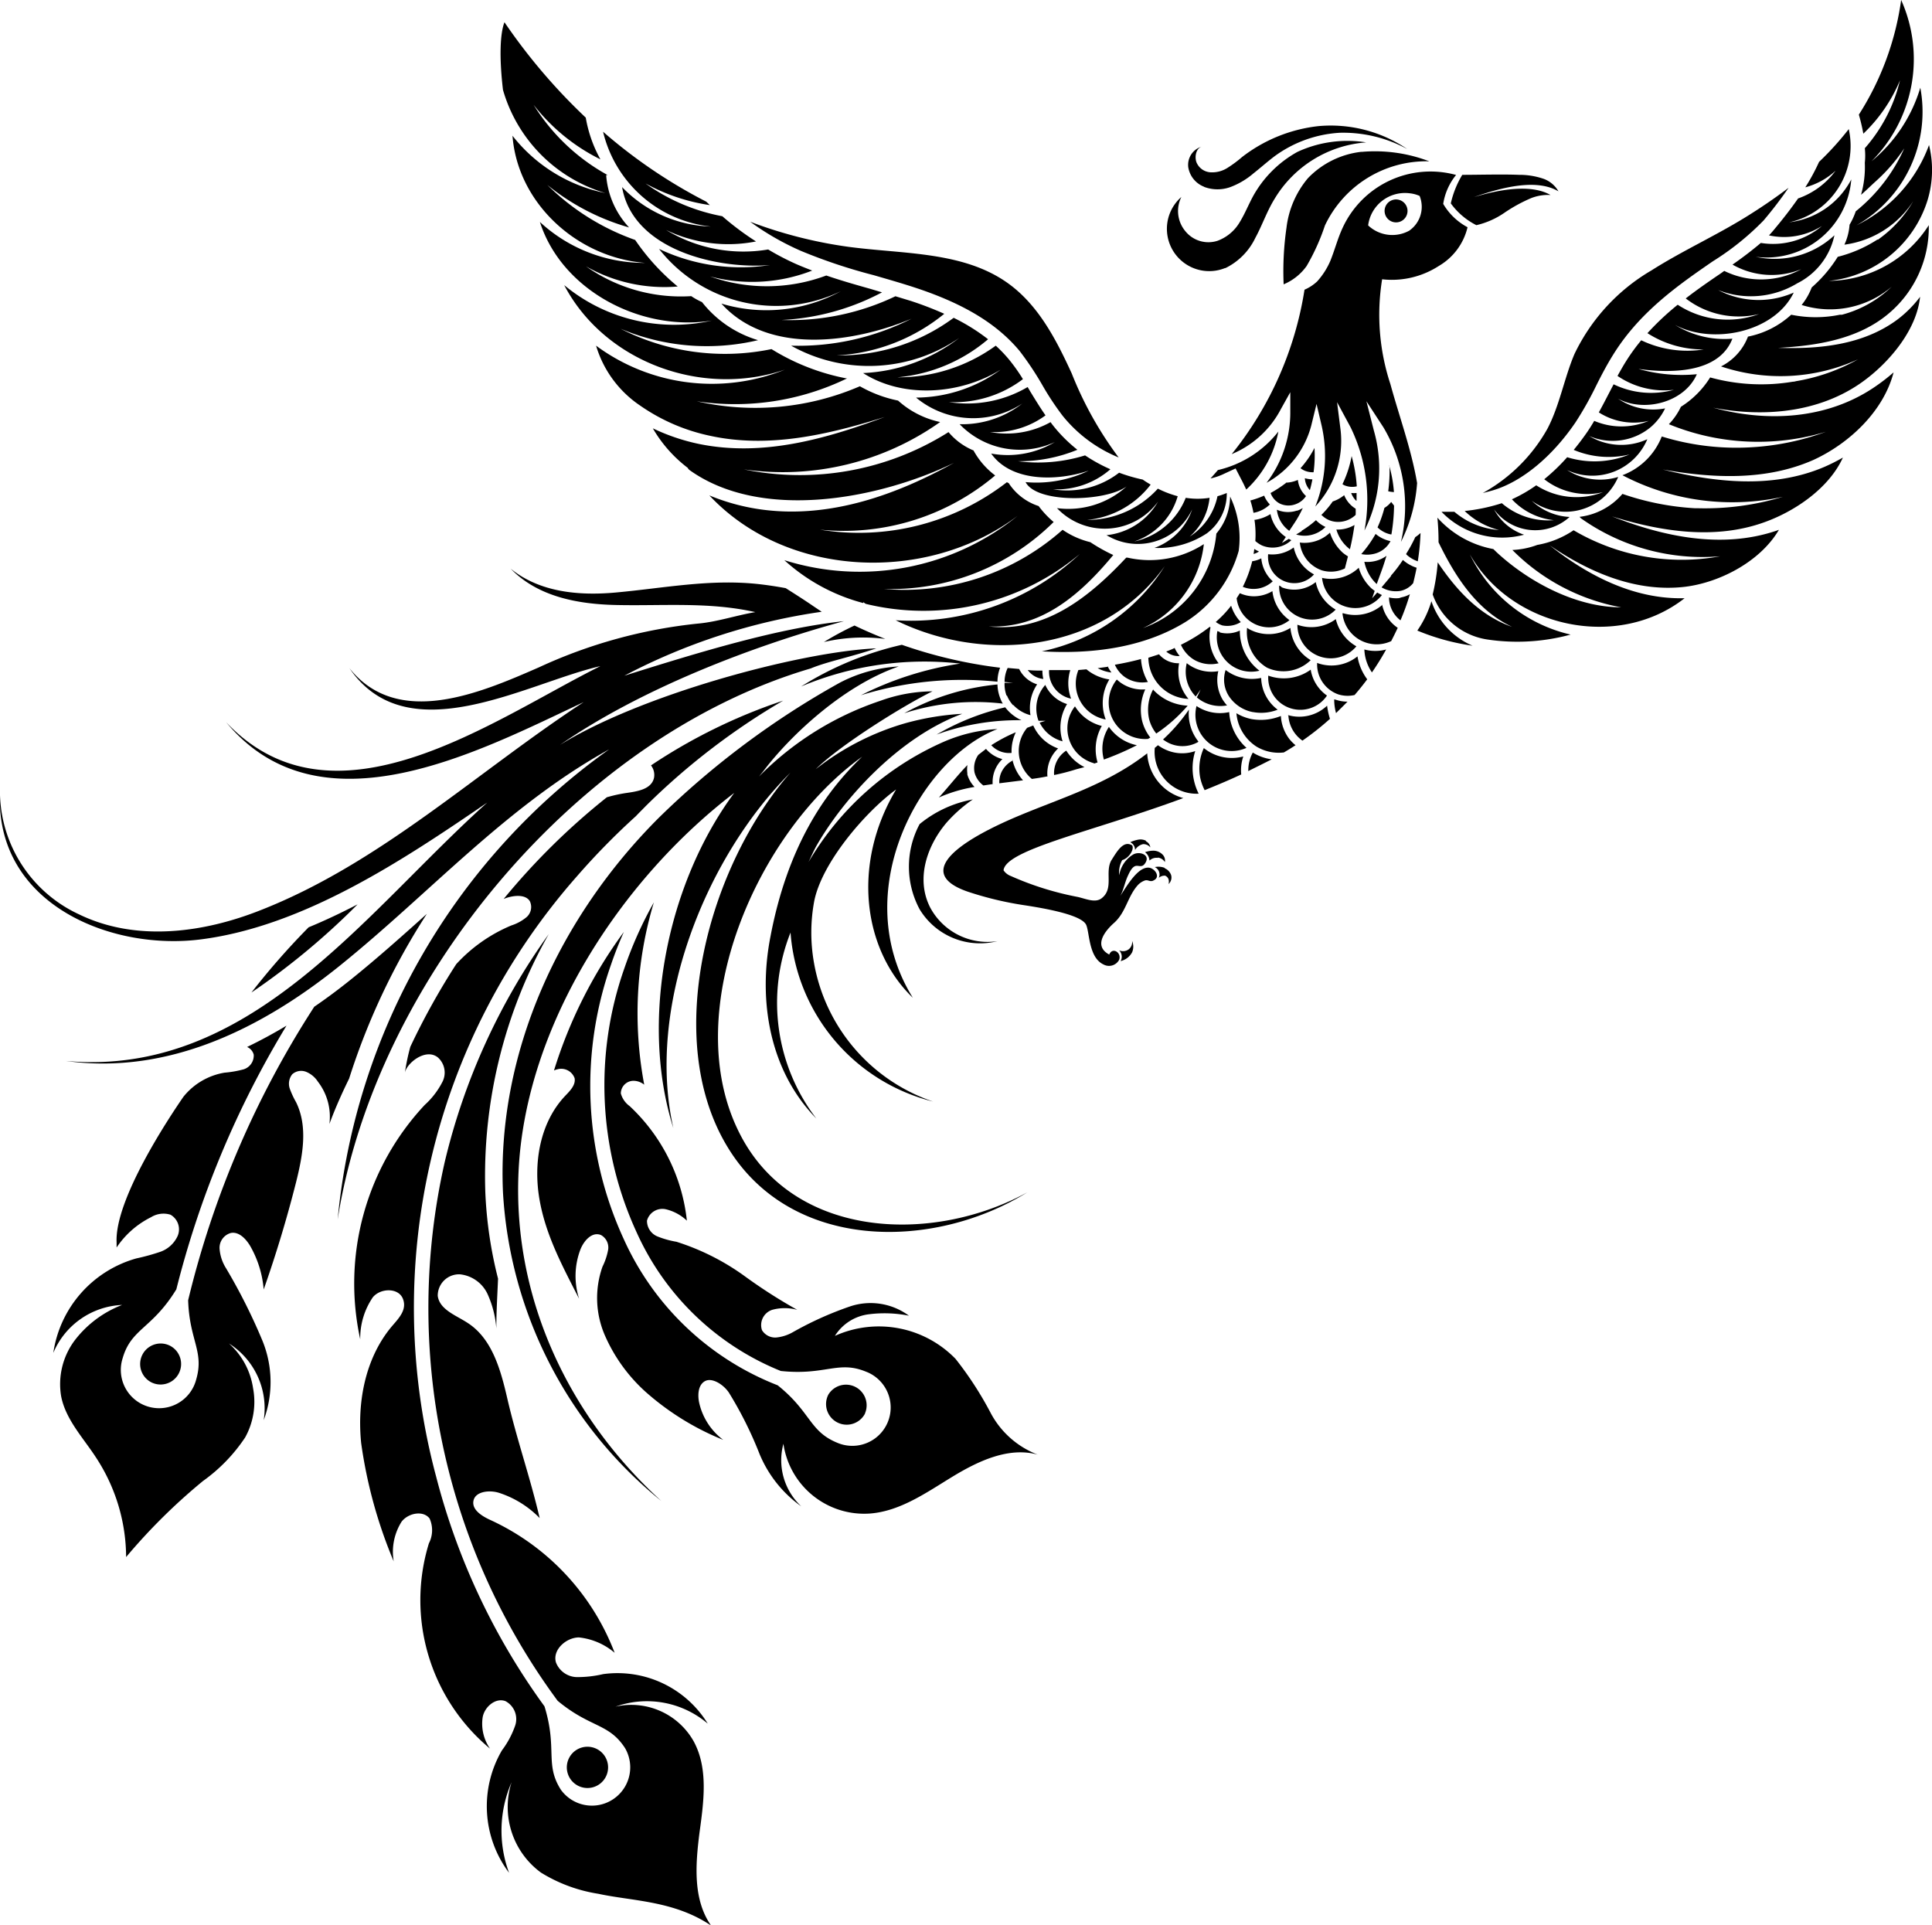 <?xml version="1.0"?>
<svg xmlns="http://www.w3.org/2000/svg" viewBox="0 0 168.51 167.9">
<title>phoenix-green</title>
<g id="phoenix" data-name="phoenix">
    <g id="phoenix-body">
        <path id="phoenix-body" d="M117.74,47.91c.17-.7.3-1.41.4-2.12a2.93,2.93,0,0,1-1.58.4,3.33,3.33,0,0,0,1,1.57Zm-5.19,6.86a3.59,3.59,0,0,1-3.52.15,2.26,2.26,0,0,1-.26-.16,3.62,3.62,0,0,0,1.73,3.47,3.4,3.4,0,0,0,3.82-.65A3.68,3.68,0,0,1,112.55,54.77Zm5.75,1.6A3.73,3.73,0,0,1,116.51,54a3.59,3.59,0,0,1-3.35.49,2.91,2.91,0,0,0,5.14,1.89Zm-9,5.74a3.91,3.91,0,0,0,2.14-.21A3.56,3.56,0,0,1,110,59.13a3.78,3.78,0,0,1-3.1-.69,2.68,2.68,0,0,0,.26,2.24A3.23,3.23,0,0,0,109.27,62.11Zm6.44-1.44a3.44,3.44,0,0,1-1.42-2.26,4,4,0,0,1-3.7.52,2.8,2.8,0,0,0,5.12,1.74Zm-7.88-8.49a2.9,2.9,0,0,0,.61,1.47,2.84,2.84,0,0,0,4,.44,3.58,3.58,0,0,1-1.49-2.53,3.16,3.16,0,0,1-1.64.45,3,3,0,0,1-1.2-.27Zm3.92-1-.21-.11a2.87,2.87,0,0,0,4.93,2.1,3.62,3.62,0,0,1-1.74-2.4A3,3,0,0,1,111.75,51.21Zm-5.37,3.95-.23-.09a3,3,0,0,0,3.67,3.46A4.34,4.34,0,0,1,108.14,55,2.62,2.62,0,0,1,106.38,55.16Zm-.23-1-.14.12a2.07,2.07,0,0,0,.57.3,2.23,2.23,0,0,0,1.61-.29,3.69,3.69,0,0,1-.84-1.43A9.25,9.25,0,0,1,106.15,54.15Zm12.14-10.47V43a2.42,2.42,0,0,1-.47,0A1.83,1.83,0,0,0,118.29,43.68Zm-9.26,0a9.85,9.85,0,0,1,.27,1.07,2.73,2.73,0,0,0,1.43-.73,2.33,2.33,0,0,1-.5-.77A8.58,8.58,0,0,1,109,43.67Zm-2.8-2.7c-.22.26-.45.52-.68.77a5.1,5.1,0,0,0,1-.32l1.19-.55.6,1.16c.12.23.22.46.33.68a9.16,9.16,0,0,0,2.8-5.06A9.41,9.41,0,0,1,106.23,41Zm-2.6,20a3.73,3.73,0,0,1-.82-3.11,2.21,2.21,0,0,1-1.75-.78l-.93.3a3.65,3.65,0,0,0,3.5,3.59Zm13.46-18.71a.91.91,0,0,0,.22.11,1.74,1.74,0,0,0,1,.06,13,13,0,0,0-.45-2.64A9.62,9.62,0,0,1,117.09,42.23Zm-7.7,3.12a8.56,8.56,0,0,1,.07,1.82,2.52,2.52,0,0,0,.59.39,2.39,2.39,0,0,0,2.55-.46l-.22-.12-.6.36.34-.52a3.23,3.23,0,0,1-1.34-2A3.49,3.49,0,0,1,109.39,45.35Zm4.83-2.63c.09-.31.16-.62.22-.93a2.51,2.51,0,0,1-.66-.1A1.69,1.69,0,0,0,114.22,42.72Zm-.7,3.58-.5.3h0a2.56,2.56,0,0,0,2.56-.66,2.68,2.68,0,0,1-.83-.59A8.34,8.34,0,0,1,113.52,46.3Zm-.09-5.46a1.75,1.75,0,0,0,.35.2,1.82,1.82,0,0,0,.76.13,10.72,10.72,0,0,0,.08-2.12A8.32,8.32,0,0,1,113.43,40.84Zm-1.29,1.26a10.09,10.09,0,0,1-1.35.88,1.7,1.7,0,0,0,.78.91,1.76,1.76,0,0,0,1.37.08,1.82,1.82,0,0,0,.94-.72l-.1-.1a2.25,2.25,0,0,1-.61-1.31A2.79,2.79,0,0,1,112.14,42.1Zm-9.7,14.39c-.24.12-.49.22-.75.32a1.6,1.6,0,0,0,1.17.39A3.4,3.4,0,0,1,102.44,56.49ZM119,49a3.62,3.62,0,0,0,1,1.87l.08.07.43-1.18c.16-.43.29-.86.42-1.28a2.77,2.77,0,0,1-1.16.49A2.7,2.7,0,0,1,119,49Zm-.26-.67a2.53,2.53,0,0,0,1,0,2.19,2.19,0,0,0,1.54-1.13h0a3,3,0,0,1-1.3-.63A10.4,10.4,0,0,1,118.72,48.34Zm2.45-7.72a12.89,12.89,0,0,1-.11,2.24,2.74,2.74,0,0,0,.5.07A11.39,11.39,0,0,0,121.17,40.62Zm-5.88,9.78a2.92,2.92,0,0,0,5.22,1.51c-.14-.07-.28-.14-.41-.22l-.44.5.22-.64-.28-.22a4,4,0,0,1-1.11-1.8A3.51,3.51,0,0,1,115.29,50.4Zm-8.44-27a5.64,5.64,0,0,0,2.62-2.64c.6-1.1,1-2.3,1.67-3.39a10.19,10.19,0,0,1,8-4.94,10.35,10.35,0,0,0-6,.83,9.87,9.87,0,0,0-3.87,3.87c-.4.74-.71,1.52-1.15,2.24A3.76,3.76,0,0,1,106.2,21a2.58,2.58,0,0,1-2.8-.82,2.74,2.74,0,0,1-.36-3,3.69,3.69,0,0,0,3.81,6.2Zm11.89-10.15a7.65,7.65,0,0,0-4.68,2.3,8.2,8.2,0,0,0-1.87,4.31,26.46,26.46,0,0,0-.25,4.95,4.68,4.68,0,0,0,2-1.59,18.59,18.59,0,0,0,1.6-3.54,9.79,9.79,0,0,1,9.1-5.6A13.25,13.25,0,0,0,118.74,13.25Zm-5.39,34.07a2.88,2.88,0,0,0,1.93,2.44,2.77,2.77,0,0,0,2-.17l.27-1.05a4.37,4.37,0,0,1-.44-.31A4,4,0,0,1,116,46.46,3.22,3.22,0,0,1,113.35,47.32Zm-8.32-31a3.31,3.31,0,0,0,2.28,0,6.71,6.71,0,0,0,2-1.19c.61-.48,1.19-1,1.81-1.47a10.65,10.65,0,0,1,5.72-2.07A11.69,11.69,0,0,1,122.74,13,11.89,11.89,0,0,0,115,11a13.25,13.25,0,0,0-6.67,2.7,10.39,10.39,0,0,1-1.25.93,2.49,2.49,0,0,1-1.49.4,1.42,1.42,0,0,1-1.22-.84c-.2-.49-.06-1.24.44-1.4a1.66,1.66,0,0,0-1.17,1.79A2.2,2.2,0,0,0,105,16.28Zm2,45.25a4,4,0,0,1-.4-.52,3.37,3.37,0,0,1-.39-2.5,3.47,3.47,0,0,1-2.38-.44,2.45,2.45,0,0,1-.37-.26,3.12,3.12,0,0,0,.78,2.91c.15-.2.29-.4.43-.62-.11.24-.21.47-.33.7A3.15,3.15,0,0,0,107,61.53ZM120.15,46a2.31,2.31,0,0,0,1.14.61h.07a16.27,16.27,0,0,0,.23-2.51l-.25-.32a2.11,2.11,0,0,1-.59.52A10.41,10.41,0,0,1,120.15,46Zm-10.81,2.32a1.56,1.56,0,0,0,.47-.22,2.32,2.32,0,0,1-.41-.22Zm1.27,0a2.3,2.3,0,0,0,4,1.78,3.49,3.49,0,0,1-1.77-2.35A3.14,3.14,0,0,1,110.61,48.34Zm2.52-3.79a2.43,2.43,0,0,1-1.76-.07,2.62,2.62,0,0,0,1.08,1.84l.44-.66a9.59,9.59,0,0,0,.74-1.33A2.81,2.81,0,0,1,113.13,44.55Zm-4.74,6.65a2.44,2.44,0,0,0,2.62-.48,3.06,3.06,0,0,1-1-2,2.36,2.36,0,0,1-.79.25A10.75,10.75,0,0,1,108.39,51.2ZM96.72,63.4a3.49,3.49,0,0,0-.44,2.85A24.61,24.61,0,0,0,99.16,65,3.94,3.94,0,0,1,96.72,63.4Zm6.87-1.85a4.39,4.39,0,0,1-3-1.38l0-.06a3.76,3.76,0,0,0-.37,2.59,3.34,3.34,0,0,0,.63,1.28A13.54,13.54,0,0,0,103.59,61.55Zm-3.26,2.78a3.93,3.93,0,0,1-.72-1.48,4.31,4.31,0,0,1,.28-2.72,3.27,3.27,0,0,1-2.11-.56,3.47,3.47,0,0,1-.37-.3,3.23,3.23,0,0,0-.7,2.26,3.18,3.18,0,0,0,3.42,2.92Zm5.19-9.66A14.55,14.55,0,0,1,103,56.24a2.94,2.94,0,0,0,1.14,1.3,2.89,2.89,0,0,0,2.15.31,3.76,3.76,0,0,1-.71-3.12Zm-1,10a3.86,3.86,0,0,1-.82-2.78,15.19,15.19,0,0,1-2.26,2.61,3.08,3.08,0,0,0,.55.33A2.76,2.76,0,0,0,104.5,64.72Zm10.72-19.78a2,2,0,0,0,1,.58,2.2,2.2,0,0,0,2-.56,4.93,4.93,0,0,0,0-.54,2.43,2.43,0,0,1-1-1.18,3.1,3.1,0,0,1-1,.55A8,8,0,0,1,115.22,44.94ZM98.12,59.06a2.68,2.68,0,0,0,2,.42,4.53,4.53,0,0,1-.6-2c-.72.2-1.49.36-2.28.5A2.61,2.61,0,0,0,98.12,59.06Zm6.24,2.52a3.16,3.16,0,0,0,4.36,3.65,4.52,4.52,0,0,1-1.51-3.12A3.68,3.68,0,0,1,104.36,61.58Zm7.36.87a4.67,4.67,0,0,1-2.56.27,4.16,4.16,0,0,1-1.32-.51,3.86,3.86,0,0,0,1.75,2.91,3.78,3.78,0,0,0,2.39.51c.27-.16.54-.32.8-.49L113,65a3.45,3.45,0,0,1-.54-.54A3.62,3.62,0,0,1,111.72,62.45ZM105,65.25a4.28,4.28,0,0,0-.32,2.57,4.37,4.37,0,0,0,.39,1.1c1.07-.43,2.14-.88,3.19-1.37a3.81,3.81,0,0,1,.18-1.57A3.88,3.88,0,0,1,105,65.25ZM116.37,61a4.45,4.45,0,0,0,.16,1.2c.33-.33.66-.65,1-1a3.2,3.2,0,0,1-1-.16Zm-4,1.34a2.89,2.89,0,0,0,1.23,2.26A24.3,24.3,0,0,0,116,62.7a6.56,6.56,0,0,1-.25-1.15A3.53,3.53,0,0,1,112.33,62.37Zm-12.4,11a1.06,1.06,0,0,0-.7-.1,2.78,2.78,0,0,0-.69.22.74.74,0,0,1,.42.68,1.08,1.08,0,0,1,.69-.51.77.77,0,0,1,.64.28A.68.68,0,0,0,99.93,73.37Zm1,1.46a.83.83,0,0,1,.63.39.74.74,0,0,0-.25-.7,1.13,1.13,0,0,0-.72-.29,2.17,2.17,0,0,0-.76.13,1,1,0,0,1,.39.73A.87.87,0,0,1,101,74.83Zm3.28-9.29a3.46,3.46,0,0,1-2.51-.09A3.56,3.56,0,0,1,101,65l-.28.23a3.66,3.66,0,0,0,3.76,4l.07,0a5,5,0,0,1-.42-1.2A4.88,4.88,0,0,1,104.24,65.54Zm-2.66,10.19a1.52,1.52,0,0,0-.87-.07.71.71,0,0,1,.35.94.75.75,0,0,1,.56-.19.55.55,0,0,1,.29.31.76.76,0,0,1,0,.42.77.77,0,0,0,.22-.8A1,1,0,0,0,101.58,75.73Zm-1.52-10C95.85,69,90.88,70,86.37,72.3c-4.07,2.07-5.74,4.15-2,5.46a29.29,29.29,0,0,0,4.87,1.18c2.06.31,5.17.88,5.51,1.76.29.72.22,2.84,1.51,3.43a1,1,0,0,0,1.35-.41c.24-.63-.59-1.15-.86-.46-1.44-.77-.33-2.11.45-2.79,1-.92,1.15-2.24,2-3.22a1.53,1.53,0,0,1,.68-.46c.27-.07.45.17.74,0,.65-.31.08-1.07-.42-1.11-.94-.08-1.88,1.53-2.49,2.47.29-.53.39-1.15.64-1.71.13-.28.33-.74.62-.88s.59.16.87-.21c.59-.78-.44-1.14-1-.82a2.58,2.58,0,0,0-1.22,1.81,2.23,2.23,0,0,1,.26-1.32c.58-.16,1.07-.93.87-1.28-.77-.49-1.34.55-1.83,1.32-.57,1.06.26,2.46-.85,3.3-.58.43-1.43,0-2.14-.14a26.4,26.4,0,0,1-5.76-1.81,1.32,1.32,0,0,1-.64-.5c.19-1.81,7.78-3.38,15.68-6.3a4.24,4.24,0,0,1-1.9-1.1A4.29,4.29,0,0,1,100.06,65.7Zm25.81-47.93A5.28,5.28,0,0,1,127,15.26a8.44,8.44,0,0,0-9.89,4.6c-.44.94-.69,1.94-1.08,2.9a6.52,6.52,0,0,1-1.15,1.79,3.88,3.88,0,0,1-1.1.72,30.34,30.34,0,0,1-6.35,14.34,8.52,8.52,0,0,0,4.29-3.93l.82-1.47,0,1.69a10.11,10.11,0,0,1-2.07,6.21,8,8,0,0,0,3.9-5l.46-1.88.44,1.88a11.88,11.88,0,0,1-.55,7.07,8.37,8.37,0,0,0,2.21-6.64l-.31-2.46,1.18,2.19a14.49,14.49,0,0,1,1.21,9,12,12,0,0,0,.82-8.71L119.18,35l1.48,2.27a13.46,13.46,0,0,1,1.53,10,13.59,13.59,0,0,0,1.41-5.14c-.5-2.93-1.54-5.75-2.33-8.63a19.33,19.33,0,0,1-.72-9.14,7.54,7.54,0,0,0,4.94-1.16A5.33,5.33,0,0,0,128,19.82,5.39,5.39,0,0,1,125.87,17.77Zm-2.93,2.33a3.07,3.07,0,0,1-3.62-.44,3.24,3.24,0,0,1,3.63-2.8,2.81,2.81,0,0,1,.86.23A2.53,2.53,0,0,1,122.94,20.1Zm-.23-2a1,1,0,1,0-.57,1.22,1,1,0,0,0,.57-1.22Zm5.41-.74c.49-.2,1-.37,1.49-.52h0c1.9-.59,4.57-1.19,6.31-.15a2.47,2.47,0,0,0-1.26-1.08,6.45,6.45,0,0,0-2.19-.36c-1.49-.06-3.46,0-4.94,0a8.38,8.38,0,0,0-1,2.49,6.21,6.21,0,0,0,2.23,1.9,7.14,7.14,0,0,0,2.43-1.07,13.43,13.43,0,0,1,2.35-1.29,4,4,0,0,1,1.69-.27C133.26,15.87,129.9,16.76,128.12,17.33Zm-5.47,31a2.76,2.76,0,0,0,1,.6,20.45,20.45,0,0,0,.24-2.47,3.33,3.33,0,0,1-.46.36A12.55,12.55,0,0,1,122.65,48.3Zm-7.78,9.52a2.77,2.77,0,0,0,1.83,2.68,2.71,2.71,0,0,0,1.44.06c.38-.44.75-.9,1.1-1.37a4.58,4.58,0,0,1-.85-2A3.62,3.62,0,0,1,114.87,57.82ZM119,56.65a3.84,3.84,0,0,0,.66,2,23.17,23.17,0,0,0,1.24-2,3.06,3.06,0,0,1-.51.1A3.63,3.63,0,0,1,119,56.65Zm1.59-3.91a3.63,3.63,0,0,1-3.43.75s0,0-.07,0a3,3,0,0,0,4.25,2.43c.2-.39.39-.77.57-1.16A3.22,3.22,0,0,1,120.55,52.74Zm1.44-.57a2.62,2.62,0,0,1-.88-.06,2.55,2.55,0,0,0,1,2,19.94,19.94,0,0,0,.82-2.28,2.38,2.38,0,0,1-.73.27Zm-.69-1.94-.84,1a2.46,2.46,0,0,0,1.64.31,1.93,1.93,0,0,0,1.12-.68c.11-.44.21-.89.3-1.34a3.33,3.33,0,0,1-1.2-.68A11.64,11.64,0,0,1,121.3,50.23Zm-12.42,17c.69-.34,1.38-.68,2-1a4.19,4.19,0,0,1-1.65-.59A3.19,3.19,0,0,0,108.88,67.27ZM88.6,63.87A13.52,13.52,0,0,0,86.46,65a2.11,2.11,0,0,0,1.77.67A3.86,3.86,0,0,1,88.6,63.87ZM86,65.32l-.67.52A2,2,0,0,0,85,67.38a2.06,2.06,0,0,0,.77,1.13l.81-.12a2.77,2.77,0,0,1,.85-2.18A2.8,2.8,0,0,1,86,65.32Zm2.36,1a2.23,2.23,0,0,0-1,1,2.08,2.08,0,0,0-.2,1l2.07-.26A3.91,3.91,0,0,1,88.31,66.29Zm3,1.43a3,3,0,0,1,.93-2.47,3.74,3.74,0,0,1-2.17-2l-.53.2A3.16,3.16,0,0,0,90,67.94C90.45,67.88,90.89,67.81,91.33,67.72Zm4.08-1.15.29-.1a4.11,4.11,0,0,1,.37-3.18,3.84,3.84,0,0,1-2.34-1.71,3.11,3.11,0,0,0-.56,1.12A3.16,3.16,0,0,0,95.41,66.57Zm1-3.85a4,4,0,0,1,.32-3.49,4,4,0,0,1-2-.88l-.7.06a3.18,3.18,0,0,0,2.35,4.31Zm.24-4.6-.94.13a3.43,3.43,0,0,0,1.2.38A4.06,4.06,0,0,1,96.61,58.12Zm-2.09,8.76A4,4,0,0,1,93,65.47a2.33,2.33,0,0,0-1.06,2.13,18.22,18.22,0,0,0,1.93-.5Zm-8,1.51h0v0Zm4-5.55,0,0,.6,0-.51.16a3.13,3.13,0,0,0,2,1.63,3.91,3.91,0,0,1,.39-3.25,3.09,3.09,0,0,1-1.6-1.15,2.7,2.7,0,0,1-.3-.52A3.09,3.09,0,0,0,90.57,62.84Zm-3.11-1.47a2.65,2.65,0,0,1-.23-.48A3.48,3.48,0,0,1,87,59.7a21,21,0,0,0-8.13,2.51A20.3,20.3,0,0,1,87.46,61.37ZM87,59.46a3.43,3.43,0,0,1,.23-1.22,40.71,40.71,0,0,1-8.57-2,28.36,28.36,0,0,0-8.79,3.64,27.71,27.71,0,0,1,13.88-2,28.64,28.64,0,0,0-8.66,2.76A29.83,29.83,0,0,1,87,59.46Zm.69,2.23a21.61,21.61,0,0,0-6,2.38,20.75,20.75,0,0,1,7.4-1.25A3.74,3.74,0,0,1,87.67,61.69Zm-3.31,5.82a2.56,2.56,0,0,1,0-.78c-.82.84-1.54,1.77-2.49,2.83A12.65,12.65,0,0,1,85,68.64,2.58,2.58,0,0,1,84.36,67.51ZM98.45,82.8a.84.84,0,0,1-.84.09.79.79,0,0,1,.13.94,1.55,1.55,0,0,0,1-.76,1.26,1.26,0,0,0,0-1A.8.8,0,0,1,98.45,82.8ZM77.22,55.73c-.91-.36-1.81-.75-2.69-1.17A27.21,27.21,0,0,0,71.86,56,15.15,15.15,0,0,1,77.22,55.73Zm16.2,5.21a3.86,3.86,0,0,1-.07-2.49c-.62,0-1.23,0-1.85,0A2.41,2.41,0,0,0,93.42,60.94ZM91,59.22a3,3,0,0,1-.08-.73c-.42,0-.85,0-1.28-.05A1.89,1.89,0,0,0,91,59.22Zm-3.17,1.45a2.89,2.89,0,0,0,.52.83l.16,0-.12,0a3.11,3.11,0,0,0,1.49.88,3.71,3.71,0,0,1,.58-2.69,2.61,2.61,0,0,1-1.57-1.34l-1-.09a2.86,2.86,0,0,0-.27,1.22l.76.08-.76,0A2.9,2.9,0,0,0,87.79,60.67Z" />    
    </g>
    <g id="phoenix-wings">
        <path id="phoenix-wing-right" d="M132.93,46.64a4.69,4.69,0,0,1-2.62-2.21,4.46,4.46,0,0,0,6.59.66,5.17,5.17,0,0,1-3.3-1.41,5,5,0,0,0,7.54-2.08,5.39,5.39,0,0,1-4.46-.6,5.2,5.2,0,0,0,7-2.69,5.45,5.45,0,0,1-5.07-.28,5.19,5.19,0,0,0,5.36-.77,4.94,4.94,0,0,0,1.26-1.64,5.44,5.44,0,0,1-4.11-.85c2.27,1.23,5.8.34,6.88-2.13a13.78,13.78,0,0,1-5.09-.46c2.7.37,7,.44,8.19-2.64a8.16,8.16,0,0,1-5-1.2c3.24,1.74,8.65.68,10.35-2.82a7.59,7.59,0,0,1-6.59-.22,7.8,7.8,0,0,0,6.9-.59h0A6.1,6.1,0,0,0,160,20.52a7.64,7.64,0,0,1-6.86,1.88,7.41,7.41,0,0,0,8.33-6.75,7.07,7.07,0,0,1-5.41,3.74,6.82,6.82,0,0,0,5.19-8.13,26,26,0,0,1-2.59,2.86,18.24,18.24,0,0,1-1.2,2.22,6.34,6.34,0,0,0,2.64-1.45,6.87,6.87,0,0,1-3.27,2.42c-.6.86-1.29,1.76-2.09,2.71q-.21.26-.45.51a6.15,6.15,0,0,0,4.62-.82,6.6,6.6,0,0,1-5.33,1.48c-.79.67-1.62,1.3-2.47,1.89a6.9,6.9,0,0,0,6,.4,7.32,7.32,0,0,1-6.72.15l-.28.2c-1,.68-2.05,1.4-3.08,2.2a7.56,7.56,0,0,0,6.4,1.36,7.94,7.94,0,0,1-7.1-.81,23.78,23.78,0,0,0-2.64,2.48,9,9,0,0,0,4.91,1.42,9.3,9.3,0,0,1-5.45-.8,16.85,16.85,0,0,0-1.27,1.74c-.28.44-.54.9-.8,1.37A7.24,7.24,0,0,0,146,34a7.52,7.52,0,0,1-5.26-.48l-.37.71c-.3.58-.6,1.16-.92,1.74a5.65,5.65,0,0,0,4.35.74,6.07,6.07,0,0,1-4.75,0c-.18.31-.37.61-.57.91-.39.57-.8,1.11-1.22,1.62a7.83,7.83,0,0,0,4.87.4,8.07,8.07,0,0,1-5.44.24,16.94,16.94,0,0,1-2,1.92,6.07,6.07,0,0,0,5.12,1.13,6.45,6.45,0,0,1-5.82-.6,12.79,12.79,0,0,1-2.12,1.22,5.8,5.8,0,0,0,3.66,1.82,6.2,6.2,0,0,1-4.54-1.48l-.29.09a15.57,15.57,0,0,1-2.95.59h0a6.63,6.63,0,0,0,3,1.66,6.76,6.76,0,0,1-3.9-1.59h-1.12A7.36,7.36,0,0,0,132.93,46.64Zm35.3-27a10.47,10.47,0,0,1-8.72,4.86,10.09,10.09,0,0,0,8.6-7v0a9.08,9.08,0,0,0,.14-4.85,12.61,12.61,0,0,1-6.32,7,11.39,11.39,0,0,0,5.56-12,13.17,13.17,0,0,1-4.26,6.42A12.6,12.6,0,0,0,165.82,0a24.91,24.91,0,0,1-3.69,10,16,16,0,0,1,.39,1.66A13.7,13.7,0,0,0,165.72,7c-.09.36-.19.73-.31,1.1h0a13.78,13.78,0,0,1-2.76,4.83,6,6,0,0,1,0,1.27,8.78,8.78,0,0,1-.33,2.79c.43-.36.82-.76,1.3-1.19l.13-.12a14.89,14.89,0,0,0,2.34-2.74,14.79,14.79,0,0,1-4.23,5.49,6.21,6.21,0,0,1-.54,1.17,5,5,0,0,1-.45,1.74,8.47,8.47,0,0,0,6-3.79,10.59,10.59,0,0,1-3,3.3l-.06.05-.07,0a11.52,11.52,0,0,1-3.45,1.5,11.85,11.85,0,0,1-2.27,2.67,5.69,5.69,0,0,1-.88,1.53A8.28,8.28,0,0,0,165,25a9.85,9.85,0,0,1-4.34,2.45l-.09,0-.09,0a10.49,10.49,0,0,1-4.25,0,7.84,7.84,0,0,1-3.77,1.91,4.86,4.86,0,0,1-2.35,2.6,16.31,16.31,0,0,0,11.95-.62,16.6,16.6,0,0,1-5.55,1.93c.44-.06-.44.09,0,0a16.74,16.74,0,0,1-7.35-.35,8.06,8.06,0,0,1-2.55,2.56A5.71,5.71,0,0,1,145.56,37a20.49,20.49,0,0,0,13.7.66A22.4,22.4,0,0,1,152.94,39h0a22,22,0,0,1-8-.93,5.92,5.92,0,0,1-3.43,3.38,20.65,20.65,0,0,0,14,1.88,23.5,23.5,0,0,1-7.41,1h-.27a23.47,23.47,0,0,1-6.32-1.25,5.83,5.83,0,0,1-3.74,2l.11.12,0,0a18.32,18.32,0,0,0,12.15,3.32,18.52,18.52,0,0,1-10.94-1.32h0a17.76,17.76,0,0,1-1.84-.95,8.19,8.19,0,0,1-3.17,1.28,7,7,0,0,1-2.17.44,17.89,17.89,0,0,0,9.48,5c-3.89,0-8-2.17-10.83-4.78l-.31-.3a8.68,8.68,0,0,1-4.88-2.74,21.28,21.28,0,0,1,.1,2.15c1.46,3,3.31,5.91,6.42,7.38-2.84-1-4.85-3.19-6.49-5.63a17.73,17.73,0,0,1-.44,2.8,6,6,0,0,0,4.71,3.92,17.69,17.69,0,0,0,7.32-.42,13,13,0,0,1-8.79-7c3.65,6.42,12.89,8.4,18.73,3.83h-.18c-4.32.06-8.29-2-11.59-4.62,3.37,2.31,7.36,4.05,11.54,3.65,3.08-.29,6.78-2.14,8.46-5l-.16.06c-4.75,1.63-9.86.56-14.4-1.23,4.28,1.33,9,2.07,13.32.5,2.64-.95,5.6-2.95,6.82-5.63a16.56,16.56,0,0,1-1.63.82c-4.47,1.91-9.49,1.36-14.09.22,4.35.77,9,1,13.14-.83,3.12-1.43,6.12-4.24,7-7.64a16.75,16.75,0,0,1-1.78,1.36c-4.12,2.74-9.29,3-13.95,1.72,4.6.9,9.66.39,13.45-2.58,2.12-1.65,4.3-4.31,4.59-7.09a10.09,10.09,0,0,1-2,2c-3,2.21-6.8,2.57-10.38,2.45,3.36-.18,7-.75,9.65-3A9.81,9.81,0,0,0,168.23,19.66ZM137.41,36.85a29.71,29.71,0,0,0,1.81-3.21c.5-1,1-1.95,1.6-2.89,2.31-3.63,5.63-5.93,8.56-7.95a23.45,23.45,0,0,0,4.44-3.57A35.64,35.64,0,0,0,156,16.38c-1,.76-2.08,1.51-3.25,2.25-2.81,1.8-5.88,3.16-8.7,4.95a16.89,16.89,0,0,0-6.73,7.31c-.88,2.08-1.3,4.5-2.35,6.5A14.45,14.45,0,0,1,129.33,43c.3-.07.61-.15.91-.24C132.76,42,135.37,39.84,137.41,36.85ZM124.85,52.44A9,9,0,0,1,123.62,55a19.57,19.57,0,0,0,4.82,1.32A6.4,6.4,0,0,1,124.85,52.44ZM163.6,15.75l.09-.09Z" />
        <path id="phoenix-wing-left" d="M76.2,24c1.17.34,2.4.69,3.59,1.08,4.26,1.4,7.15,3.15,9.13,5.52a26.64,26.64,0,0,1,2,3,24.47,24.47,0,0,0,1.76,2.66,12.15,12.15,0,0,0,4.89,3.64,31.55,31.55,0,0,1-4.09-7.32c-1.33-2.9-2.85-5.86-5.42-7.77-3.93-2.92-9.26-2.63-14.12-3.29a39.12,39.12,0,0,1-8.51-2.18,23.35,23.35,0,0,0,4.42,2.54A47.15,47.15,0,0,0,76.2,24Zm31.09,19.36a5.09,5.09,0,0,1-1.2,3.18,9.67,9.67,0,0,1-6.4,8.24A9.12,9.12,0,0,0,105,47.46a8.71,8.71,0,0,1-6.65,1.18h-.12c-3.19,3.41-7.08,6.56-12,6,4.63.2,8.07-2.85,10.87-6.23a14.8,14.8,0,0,1-2-1.12,7.33,7.33,0,0,1-2.42-1.08,20.73,20.73,0,0,1-15.58,5.16A20.15,20.15,0,0,0,91.9,45.53a8.21,8.21,0,0,1-1.31-1.39,4.93,4.93,0,0,1-2.61-2l-.16-.08a21.09,21.09,0,0,1-16.3,4.14A20.47,20.47,0,0,0,86.8,41.47a6.78,6.78,0,0,1-1.89-2.18,5.7,5.7,0,0,1-2.18-1.6,24.26,24.26,0,0,1-17.85,3.25A23.75,23.75,0,0,0,82,36.81a7.94,7.94,0,0,1-3.67-1.87A11.14,11.14,0,0,1,75,33.69,23,23,0,0,1,60.77,35,22.39,22.39,0,0,0,73.89,33L73.8,33a19.36,19.36,0,0,1-6.51-2.55,20,20,0,0,1-13.17-1.78,19.37,19.37,0,0,0,12,1,9.73,9.73,0,0,1-4.89-3.32,6.2,6.2,0,0,1-.94-.52,14.34,14.34,0,0,1-9.18-2.6,13.82,13.82,0,0,0,8,1.76,19.34,19.34,0,0,1-3.71-4.06h0a20.61,20.61,0,0,1-7.66-4.8,19.94,19.94,0,0,0,7.13,3.71,7.48,7.48,0,0,1-2-4.57H53a17.51,17.51,0,0,1-6.46-6.13,16.82,16.82,0,0,0,5.83,4.76,11.45,11.45,0,0,1-1.28-3.64A50.59,50.59,0,0,1,44,1.94c-.39,1-.46,3.1-.13,5.9a13.19,13.19,0,0,0,8.93,9,13.75,13.75,0,0,1-8.1-5c.45,5.91,5.66,10.63,11.56,11.09a13.39,13.39,0,0,1-9.17-3.57c1.92,6,8.85,9.59,15,8.6a15,15,0,0,1-12.88-3.09c3.52,6.7,12,9.83,19.25,7.37a17,17,0,0,1-16.47-2.09,9.59,9.59,0,0,0,3.85,5.23h0v0A16.65,16.65,0,0,0,61.88,38c5.16,1.14,10.36-.09,15.29-1.63C72,38.3,66.52,39.85,61,38.73a17.66,17.66,0,0,1-4.06-1.37A11.72,11.72,0,0,0,60,40.82l0,0c0,.06.07.1.1.15,6.26,4.52,16.52,2.59,23.11-.6-5,2.78-10.73,4.83-16.57,4.1a18.36,18.36,0,0,1-4.77-1.26c6.79,7.25,19,7.7,26.88,1.79a21.9,21.9,0,0,1-20.34,3.86,16.44,16.44,0,0,0,6.88,3.74.35.35,0,0,0,0-.08l.22.15a21.23,21.23,0,0,0,18.67-4.35A21.51,21.51,0,0,1,78.12,54.1c7.81,3.84,18.12,2.77,23.46-4.71a16.65,16.65,0,0,1-10.71,7.42c4.34.26,8.86-.3,12.53-2.56a10.76,10.76,0,0,0,4.64-6.2A8.33,8.33,0,0,0,107.29,43.31ZM62,19.76a11.19,11.19,0,0,1-7.74-3.44c.93,5.46,8.26,7.18,12.89,6.8a16.64,16.64,0,0,1-9.67-1.41A13,13,0,0,0,73.34,25.4a13.57,13.57,0,0,1-10.42,1.08C67,31,74.44,29.91,79.5,27.8A21.79,21.79,0,0,1,69,30.15a13.91,13.91,0,0,0,14.66-.67,14.83,14.83,0,0,1-8.38,3.06c3.52,2.25,8.49,1.87,12-.3a12.65,12.65,0,0,1-7.38,2.44,7.81,7.81,0,0,0,9.26.52A8.51,8.51,0,0,1,83.7,37,7.29,7.29,0,0,0,92,38.56a8,8,0,0,1-5.55,1c1.79,2.53,5.82,2.4,8.51,1.49a10.47,10.47,0,0,1-5.51,1c1,1.9,7,1.7,8.81.38a7.57,7.57,0,0,1-6.07,1.89,5.75,5.75,0,0,0,8.81-.56,5.88,5.88,0,0,1-4.49,2.92c.15.09.31.17.47.25a5.23,5.23,0,0,0,7-2.5,5.43,5.43,0,0,1-3.29,3.36,7.68,7.68,0,0,0,4.57-1.27A4.3,4.3,0,0,0,107,43a6,6,0,0,1-.81.28,5.5,5.5,0,0,1-2.42,3.52,5.2,5.2,0,0,0,1.73-3.38,6.6,6.6,0,0,1-2.08,0,6.25,6.25,0,0,1-4.49,3.81,5.88,5.88,0,0,0,3.79-3.95,8.82,8.82,0,0,1-1.73-.66,8.33,8.33,0,0,1-6.17,2.73,7.94,7.94,0,0,0,5.54-3.08c-.23-.14-.47-.28-.69-.44a14.72,14.72,0,0,1-2.06-.6,7.43,7.43,0,0,1-5.76,1.45,7.13,7.13,0,0,0,5-1.75,14.36,14.36,0,0,1-2.21-1.21,13.83,13.83,0,0,1-5.86.51,13.35,13.35,0,0,0,5.19-1A12.9,12.9,0,0,1,91.76,37l-.13-.18a7.83,7.83,0,0,1-5.28.86,7.51,7.51,0,0,0,4.84-1.45c-.46-.66-.88-1.35-1.28-2l-.28-.47a10.38,10.38,0,0,1-6.87,1.31,9.92,9.92,0,0,0,6.46-2A15.36,15.36,0,0,0,88,31.35a11.88,11.88,0,0,0-1.15-1.2,14.48,14.48,0,0,1-8.57,2.76,14.12,14.12,0,0,0,7.9-3.32,17.12,17.12,0,0,0-3-1.87A16.74,16.74,0,0,1,73,31a16.21,16.21,0,0,0,9.36-3.63,30.11,30.11,0,0,0-2.91-1.12l-1.35-.41a21.27,21.27,0,0,1-9.93,2.07,20.8,20.8,0,0,0,8.76-2.41l-1-.3c-1.28-.36-2.58-.73-3.86-1.17a14.79,14.79,0,0,1-10.14.08,14.38,14.38,0,0,0,8.91-.51c-.46-.18-.92-.36-1.38-.56A22.92,22.92,0,0,1,67,21.76a13,13,0,0,1-8.9-1.7,12.48,12.48,0,0,0,7.84,1A24.62,24.62,0,0,1,63,18.86,16.75,16.75,0,0,1,56.3,16a16.62,16.62,0,0,0,5.61,1.89l-.31-.3a44.77,44.77,0,0,1-9-6.1A10.85,10.85,0,0,0,62,19.76Z" />
    </g>
    <g id="phoenix-tail">
        <path id="phoenix-tail-left" d="M14.85,117.39a1.79,1.79,0,0,0-1.67,3.17h0a1.79,1.79,0,0,0,1.65-3.18Zm15.6-23.31a59.8,59.8,0,0,1,6.78-14.37c-2.14,1.92-4.33,3.88-6.62,5.72-1.07.86-2.13,1.65-3.2,2.38a82.64,82.64,0,0,0-11,25.6c.11,3.52,1.42,4.46.7,6.92a3.34,3.34,0,1,1-6.41-1.87c.75-2.6,2.56-2.54,4.68-6a83.57,83.57,0,0,1,9.61-23c-1.15.69-2.3,1.31-3.44,1.86a1,1,0,0,1,.58.67,1.26,1.26,0,0,1-.88,1.28,9.3,9.3,0,0,1-1.66.29A5.82,5.82,0,0,0,16,95.66c-1.38,2-6,9-5.83,12.7,0,.15,0,.3,0,.45a7.77,7.77,0,0,1,3-2.64,2.06,2.06,0,0,1,1.7-.22,1.47,1.47,0,0,1,.63,1.84,2.61,2.61,0,0,1-1.53,1.4,18.65,18.65,0,0,1-2.07.57A10.07,10.07,0,0,0,4.65,118a6.83,6.83,0,0,1,6-4.18,9.49,9.49,0,0,0-4.11,3.06,6.37,6.37,0,0,0-1.21,4.89c.4,2.09,2,3.71,3.13,5.49A15.92,15.92,0,0,1,11,135.81a51.19,51.19,0,0,1,6.7-6.63,14.59,14.59,0,0,0,3.68-3.8,6.4,6.4,0,0,0,.69-4.31,6.51,6.51,0,0,0-2.1-3.89A6.69,6.69,0,0,1,23,123.87a9.53,9.53,0,0,0-.11-6.93,49.94,49.94,0,0,0-3.18-6.33,3.68,3.68,0,0,1-.56-1.71,1.34,1.34,0,0,1,1-1.36c.69-.12,1.28.5,1.65,1.1A9.16,9.16,0,0,1,23,112.47q1.62-4.6,2.82-9.34c.58-2.32,1.06-4.86,0-7a7.54,7.54,0,0,1-.55-1.19,1.32,1.32,0,0,1,.22-1.24,1.17,1.17,0,0,1,1.24-.2,2.24,2.24,0,0,1,1,.85,5,5,0,0,1,1,3.69C29.22,96.71,29.81,95.38,30.45,94.08Zm18.24-29c7.05-4.93,16.82-8.7,24.92-10.9-5.75.61-12.55,2.68-19.16,4.76a53.12,53.12,0,0,1,17.22-5.58l-.7-.47c-.8-.55-1.62-1.07-2.44-1.59-.81-.15-1.61-.27-2.42-.36-4.23-.45-8.22.36-12.4.74-3.18.29-6.62,0-9.17-2.08,2.38,2.47,5.91,3.1,9.21,3.17,4.11.09,8.07-.29,12.13.62-1.7.29-3.32.85-5,1A43.62,43.62,0,0,0,47,58.21c-5,2.18-12.3,5.39-16.53.06,5.08,7.48,15.49,1.29,21.9-.17C43.09,62.71,29.19,73,19.73,63c8.23,9.93,22.14,2.48,31.18-1.76-9.3,6.08-17.66,14-28.11,18.12-5,2-10.91,2.82-15.91.39A11.87,11.87,0,0,1,0,69.36c0,.31,0,.65,0,1v0C.42,79.18,10,82.92,17.56,81.93,26.54,80.77,35.19,75,42.5,70,31.85,79.54,21.87,94,5.75,92.54c8.91,1.24,17.1-2.84,23.89-8.31,7.89-6.36,14.52-13.91,23.49-18.87a57,57,0,0,0-23.68,41C32.76,85.43,50.39,64.29,70.72,58.3c1.44-.6,3.53-1,5.71-1.75C69.71,56.85,55.67,60.65,48.69,65.07ZM21.93,86.57a62.66,62.66,0,0,0,9.26-7.69c-1.39.72-2.81,1.4-4.27,2A64.15,64.15,0,0,0,21.93,86.57ZM0,70.36v0C0,70.49,0,70.73,0,70.36Z" />
        <path id="phoenix-tail-middle" d="M61,159.93c.37-2.72.81-5.67-.51-8.07a6.24,6.24,0,0,0-6.81-3,8.17,8.17,0,0,1,8.05,1.48,9.24,9.24,0,0,0-9.12-4.32,9.76,9.76,0,0,1-2.34.26A2,2,0,0,1,48.49,145c-.32-1.1.89-2.17,2-2.18a5.73,5.73,0,0,1,3.12,1.34,21,21,0,0,0-10.79-11.56c-.76-.34-1.7-.91-1.52-1.72s1.42-.94,2.26-.66a8.7,8.7,0,0,1,3.51,2.19c-.84-3.6-2-6.86-2.83-10.46-.57-2.47-1.32-5.19-3.45-6.56-1-.66-2.45-1.15-2.61-2.36a1.86,1.86,0,0,1,1.94-1.88,3,3,0,0,1,2.4,1.71,8.86,8.86,0,0,1,.77,3c0-1.45.09-2.89.15-4.33A36.66,36.66,0,0,1,42.33,104a42.81,42.81,0,0,1,5.53-22.52,56.41,56.41,0,0,0-9.07,19.87,57.67,57.67,0,0,0,9.85,47c2.85,2.37,4.46,1.93,5.88,4.13a3.34,3.34,0,0,1-5.59,3.64c-1.44-2.24-.29-3.56-1.44-7.29a59,59,0,0,1-9.44-20A56.91,56.91,0,0,1,50.34,76.41a61.78,61.78,0,0,1,5.13-5.23c.29-.31.6-.61.9-.92a60,60,0,0,1,11.94-9.15,48,48,0,0,0-11.53,5.65,1.35,1.35,0,0,1,.26,1.1c-.24,1-1.47,1.17-2.44,1.31a13,13,0,0,0-1.67.37,59.91,59.91,0,0,0-9,8.87c.74-.31,1.88-.46,2.28.19A1.17,1.17,0,0,1,45.92,80a3.94,3.94,0,0,1-1.32.72,13.64,13.64,0,0,0-4.81,3.38,61.88,61.88,0,0,0-4,7.2,18.21,18.21,0,0,0-.48,2.31c.1-.84,1.82-2.25,2.89-1.37a1.77,1.77,0,0,1,.38,2.14,7,7,0,0,1-1.54,2,22.8,22.8,0,0,0-5.62,20.44,6.31,6.31,0,0,1,1.1-3.67c.67-.81,2.23-.85,2.62.13s-.39,1.73-1,2.45c-2.29,2.76-3,6.57-2.64,10.13a41.18,41.18,0,0,0,2.84,10.33,4.94,4.94,0,0,1,.69-3.47c.59-.76,1.89-1,2.44-.27a2.49,2.49,0,0,1-.06,2.16,16.84,16.84,0,0,0,5.33,17.91,3.8,3.8,0,0,1-.65-2.68c.13-.94,1.13-1.8,2-1.46a1.77,1.77,0,0,1,.85,2.11,7.9,7.9,0,0,1-1.16,2.18,9.66,9.66,0,0,0,.62,10.68,10.58,10.58,0,0,1,.22-7.9,7.09,7.09,0,0,0,2.56,7.88,13.44,13.44,0,0,0,5,1.85c3,.65,6.59.59,9.84,2.77C60.43,165.68,60.66,162.65,61,159.93Zm-8.11-5.06a1.8,1.8,0,0,0-3.19-1.65h0a1.8,1.8,0,1,0,3.19,1.65Z" />
        <path id="phoenix-tail-right" d="M66.68,67.13l-.1.13Zm18.17,2.6a10.2,10.2,0,0,0-4.64,2.15,7.86,7.86,0,0,0,0,7.43A6.16,6.16,0,0,0,87,82.09a5.68,5.68,0,0,1-5.85-2.9c-1.31-2.51-.3-5.44,1.43-7.46A12.27,12.27,0,0,1,84.85,69.73Zm-9.41,53.56a1.8,1.8,0,0,0-3.19-1.65h0a1.8,1.8,0,0,0,3.2,1.65ZM45.23,102.16c.6-12.69,8.89-25.42,18.81-33-5.89,7.95-8.26,19.91-5.31,29.23-2.37-10.42,2.66-23.45,10.21-31C61.78,75.56,57.71,90.52,63.43,100c5.5,9.15,17.92,9.11,26.17,4-8.35,4.59-20.78,4.1-25.3-5.57C59.37,88,66,72.59,75.2,66c-3.38,3.21-6.54,8-8,15.69-1.1,5.61-.07,11.72,4,15.87a16.59,16.59,0,0,1-2.25-16.22A16.45,16.45,0,0,0,81.38,96.08,15.64,15.64,0,0,1,71,84a15,15,0,0,1,0-5.31c.62-3.39,4.47-7.87,7.16-9.83-3.9,6.52-2.88,14,1.46,18.17-5.75-9.24.65-20.86,7.38-23.44a13.54,13.54,0,0,0-4.66,1.1A25.66,25.66,0,0,0,70.52,75.19c.22-.45.42-.92.66-1.36,0,0,0,0,0,0s0-.06,0,0c2.36-4.16,7.23-9.54,12.75-11.57a23.37,23.37,0,0,0-5,.83,22.8,22.8,0,0,0-7.78,4c2.12-2.1,7.59-5.52,10.18-6.79a13.58,13.58,0,0,0-4.53.82A26.79,26.79,0,0,0,66.2,67.73l.38-.47.1-.13c2.26-2.95,6.84-7.32,11.71-9a12.61,12.61,0,0,0-5.13,1.41,73.69,73.69,0,0,0-15.8,11.79C48.88,79.9,43.32,91.7,43.87,104a37.39,37.39,0,0,0,13.81,26.92C49.59,123.54,44.7,113.21,45.23,102.16ZM86.4,123.23a30.18,30.18,0,0,0-3.06-4.71,9.32,9.32,0,0,0-10.52-2,4.09,4.09,0,0,1,3-1.89,10.88,10.88,0,0,1,3.46.13,5.63,5.63,0,0,0-5.17-.8,29.47,29.47,0,0,0-5,2.26,3.64,3.64,0,0,1-1.4.44,1.35,1.35,0,0,1-1.25-.64,1.4,1.4,0,0,1,.88-1.77,4.11,4.11,0,0,1,2.2,0,45.57,45.57,0,0,1-4.67-3,20.86,20.86,0,0,0-5.87-2.94,8,8,0,0,1-1.67-.47,1.47,1.47,0,0,1-.9-1.37,1.39,1.39,0,0,1,1.62-1,4,4,0,0,1,1.86,1,16,16,0,0,0-5-10,2,2,0,0,1-.76-1.1,1.11,1.11,0,0,1,1.13-1.1,1.52,1.52,0,0,1,.91.34,33.57,33.57,0,0,1,.84-15.9,34.33,34.33,0,0,0-2.57,5.74,30.71,30.71,0,0,0,1.05,23A23.38,23.38,0,0,0,68.1,119.58c3.9.41,5-.94,7.43.06l.15.06A3.34,3.34,0,0,1,73,125.83c-2.42-1-2.27-2.68-5.17-5a24.48,24.48,0,0,1-13.42-12.74,31.93,31.93,0,0,1-1.1-24c.32-.94.69-1.87,1.1-2.8a40.64,40.64,0,0,0-6.09,12.08,1.42,1.42,0,0,1,.29-.1,1.24,1.24,0,0,1,1.51.78c.1.6-.41,1.1-.83,1.54-2.21,2.34-2.78,5.86-2.24,9s2,5.83,3.46,8.69a6.5,6.5,0,0,1,.12-4.31c.3-.75,1-1.56,1.78-1.25a1.24,1.24,0,0,1,.63,1.3,5.58,5.58,0,0,1-.49,1.46,8.19,8.19,0,0,0,.21,6,14.36,14.36,0,0,0,3.56,4.93,23.33,23.33,0,0,0,6.76,4.18,5.57,5.57,0,0,1-2.11-3.3c-.13-.67-.07-1.51.53-1.83s1.58.28,2.07,1a33.28,33.28,0,0,1,2.67,5.34,10.52,10.52,0,0,0,3.65,4.59,5.5,5.5,0,0,1-1.56-5.46,7.12,7.12,0,0,0,7.6,6.08c2.62-.22,4.88-1.83,7.13-3.2s4.92-2.64,7.46-1.93A7.8,7.8,0,0,1,86.4,123.23Z" />
    </g>
</g>
</svg>
